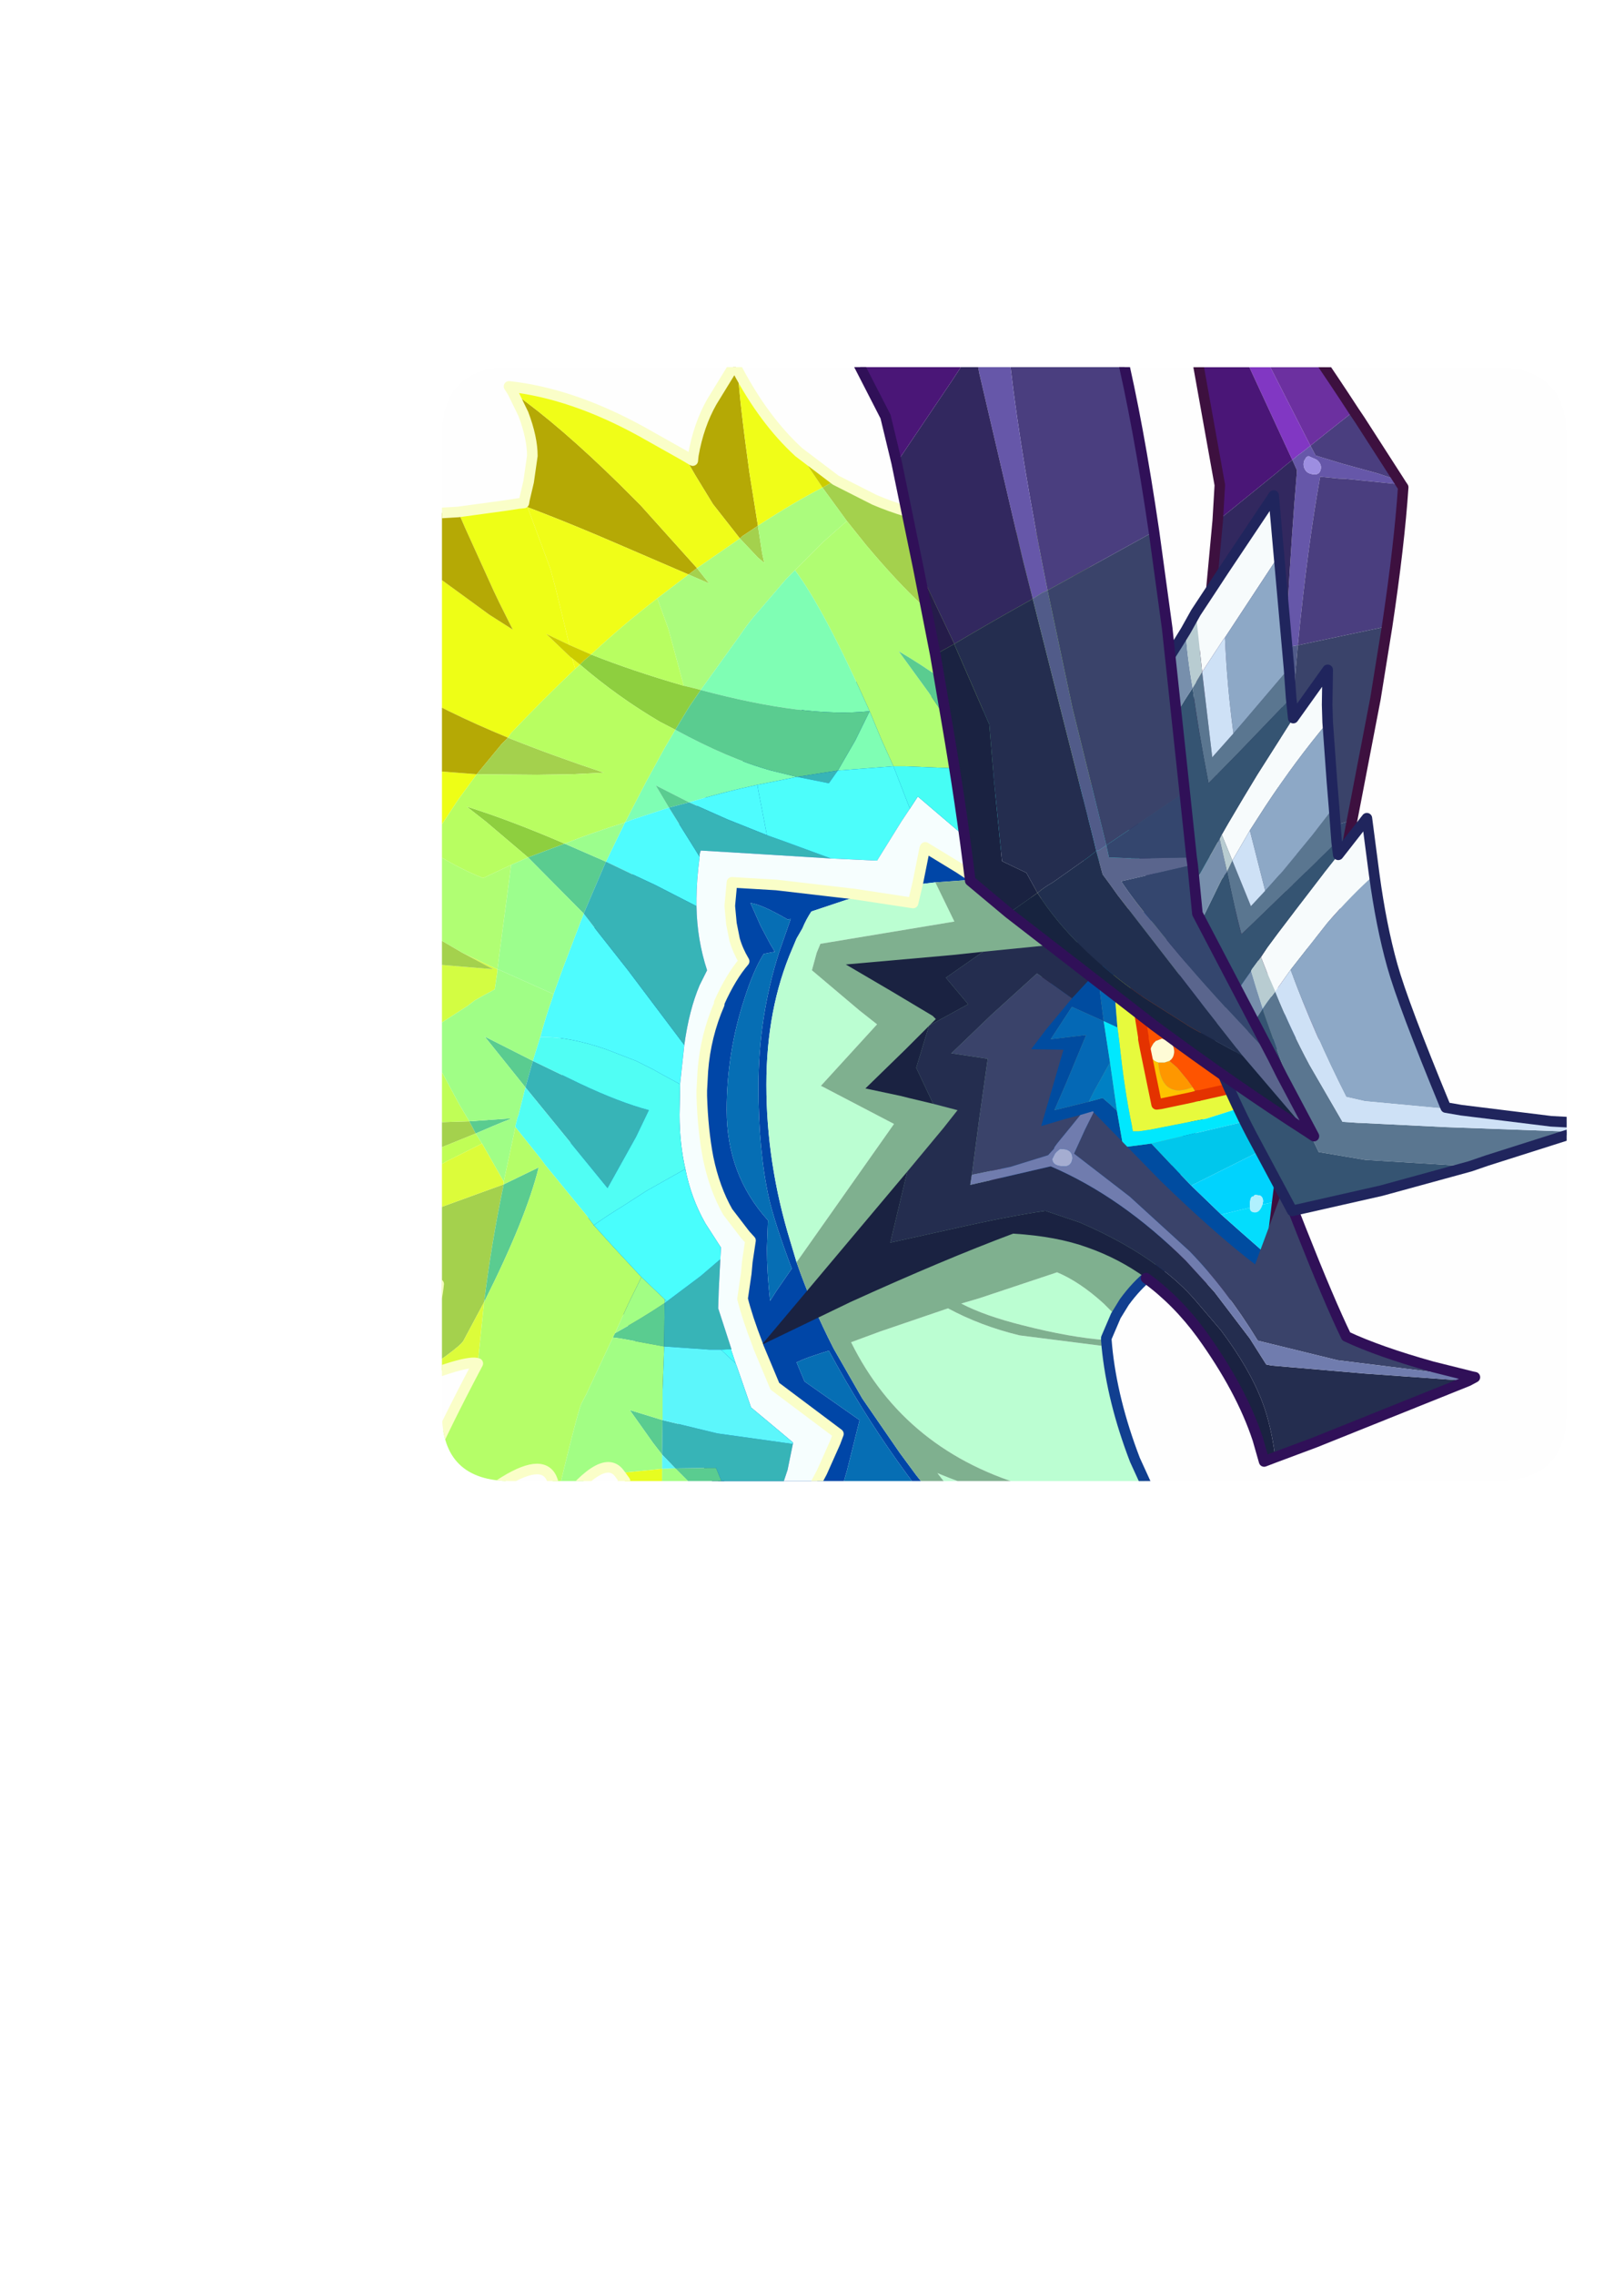 <?xml version="1.0" encoding="UTF-8" standalone="no"?>
<svg xmlns:ffdec="https://www.free-decompiler.com/flash" xmlns:xlink="http://www.w3.org/1999/xlink" ffdec:objectType="frame" height="109.05px" width="77.9px" xmlns="http://www.w3.org/2000/svg">
  <g transform="matrix(1.0, 0.0, 0.0, 1.0, 21.2, 17.6)">
    <clipPath id="clipPath0" transform="matrix(1.0, 0.0, 0.0, 1.0, 0.0, 0.0)">
      <path d="M50.5 0.0 Q53.95 0.0 53.95 3.3 L53.95 50.15 Q53.95 53.4 50.5 53.4 L3.3 53.4 Q0.0 53.4 0.0 50.15 L0.0 3.3 Q0.0 0.0 3.3 0.0 L50.5 0.0" fill="#000000" fill-rule="evenodd" stroke="none"/>
    </clipPath>
    <g clip-path="url(#clipPath0)">
      <use ffdec:characterId="5" height="214.55" transform="matrix(0.508, 0.0, 0.0, 0.508, -21.192, -17.593)" width="153.3" xlink:href="#sprite0"/>
    </g>
    <use ffdec:characterId="6" height="53.4" transform="matrix(1.0, 0.0, 0.0, 1.0, 0.0, 0.0)" width="53.95" xlink:href="#shape3"/>
  </g>
  <defs>
    <g id="sprite0" transform="matrix(1.0, 0.0, 0.0, 1.0, -56.1, -71.25)">
      <filter id="filter0">
        <feColorMatrix in="SourceGraphic" result="filterResult0" type="matrix" values="0.751 0.219 0.03 0.0 0.082 0.111 0.859 0.03 0.0 0.082 0.111 0.219 0.67 0.0 0.082 0.0 0.0 0.0 1.0 0.0"/>
      </filter>
      <use ffdec:characterId="3" filter="url(#filter0)" height="81.6" transform="matrix(0.949, 0.29, -0.29, 0.949, 163.87, 83.83)" width="47.95" xlink:href="#sprite1"/>
      <use ffdec:characterId="4" height="214.55" transform="matrix(1.0, 0.0, 0.0, 1.0, 56.1, 71.25)" width="151.65" xlink:href="#shape2"/>
    </g>
    <g id="sprite1" transform="matrix(1.0, 0.0, 0.0, 1.0, 0.5, 0.5)">
      <use ffdec:characterId="2" height="81.6" transform="matrix(1.0, 0.0, 0.0, 1.0, -0.5, -0.5)" width="47.95" xlink:href="#shape1"/>
    </g>
    <g id="shape1" transform="matrix(1.0, 0.0, 0.0, 1.0, 0.5, 0.5)">
      <path d="M23.55 23.2 L23.0 24.0 22.7 24.4 22.3 25.0 21.4 24.0 12.85 14.45 13.8 13.1 16.25 15.65 23.55 23.2" fill="#8237c4" fill-rule="evenodd" stroke="none"/>
      <path d="M22.3 25.0 L22.7 24.4 23.0 24.0 23.55 23.2 24.3 23.95 26.9 23.95 30.5 23.85 32.55 23.9 32.9 24.2 27.6 25.25 27.05 25.4 25.3 25.75 Q26.1 32.5 27.95 41.7 L27.55 41.9 26.9 42.3 26.15 39.3 Q24.15 31.15 23.1 26.2 L23.0 25.8 22.3 25.0 M23.65 24.2 L23.5 24.35 23.4 24.75 Q23.4 25.2 23.7 25.5 23.95 25.75 24.3 25.75 25.15 25.75 25.15 25.15 25.15 24.55 24.5 24.3 L23.65 24.2" fill="#6657aa" fill-rule="evenodd" stroke="none"/>
      <path d="M27.95 41.7 Q26.1 32.5 25.3 25.75 L27.05 25.4 27.6 25.25 32.9 24.2 33.15 24.4 Q34.4 29.75 35.55 37.5 L27.95 41.7 M32.55 23.9 L30.5 23.85 26.9 23.95 24.3 23.95 23.55 23.2 24.85 21.3 26.55 18.85 27.35 19.5 32.55 23.9" fill="#4a3e80" fill-rule="evenodd" stroke="none"/>
      <path d="M23.55 23.2 L16.25 15.65 13.8 13.1 15.75 10.35 15.8 10.35 15.95 10.45 Q21.0 14.2 26.55 18.85 L24.85 21.3 23.55 23.2" fill="#6c30a1" fill-rule="evenodd" stroke="none"/>
      <path d="M23.65 24.2 L24.5 24.3 Q25.15 24.55 25.15 25.15 25.15 25.75 24.3 25.75 23.95 25.75 23.7 25.5 23.4 25.2 23.4 24.75 L23.5 24.35 23.65 24.2" fill="#9e8fe2" fill-rule="evenodd" stroke="none"/>
      <path d="M13.8 13.1 L12.85 14.45 7.35 8.35 4.1 4.75 0.65 1.0 0.0 0.0 3.35 1.95 Q9.15 5.45 15.8 10.35 L15.75 10.35 7.4 6.3 13.8 13.1 M5.9 4.55 Q5.1 4.0 4.6 4.1 L4.55 4.2 Q4.55 4.65 5.05 5.15 5.55 5.6 6.0 5.65 L6.8 5.65 6.8 5.3 5.9 4.55" fill="#a82cf0" fill-rule="evenodd" stroke="none"/>
      <path d="M5.9 4.55 L6.8 5.3 6.8 5.65 6.0 5.65 Q5.55 5.6 5.05 5.15 4.55 4.65 4.55 4.2 L4.6 4.1 Q5.1 4.0 5.9 4.55" fill="#dea6ff" fill-rule="evenodd" stroke="none"/>
      <path d="M10.55 17.9 L8.9 14.9 Q4.75 7.4 0.65 1.0 L4.1 4.75 7.35 8.35 12.85 14.45 10.55 17.9" fill="#661098" fill-rule="evenodd" stroke="none"/>
      <path d="M12.85 14.45 L21.4 24.0 22.3 25.0 21.75 25.8 21.2 26.65 17.2 32.6 16.4 29.3 10.55 17.9 12.85 14.45" fill="#4a1677" fill-rule="evenodd" stroke="none"/>
      <path d="M15.75 10.35 L13.8 13.1 7.4 6.3 15.75 10.35" fill="#8f23ce" fill-rule="evenodd" stroke="none"/>
      <path d="M22.3 25.0 L23.0 25.8 23.1 26.2 Q24.15 31.15 26.15 39.3 L26.9 42.3 21.3 45.5 18.75 40.1 17.2 32.6 21.2 26.65 21.75 25.8 22.3 25.0" fill="#32285f" fill-rule="evenodd" stroke="none"/>
      <path d="M19.95 46.25 L18.75 40.1 21.3 45.5 19.95 46.25" fill="#251c4a" fill-rule="evenodd" stroke="none"/>
      <path d="M27.25 63.25 L26.45 61.85 25.65 61.45 24.7 61.0 24.15 55.35 23.8 51.25 21.3 45.55 21.3 45.5 26.9 42.3 31.05 58.75 31.3 59.65 31.45 60.3 31.3 60.4 30.95 60.65 30.9 60.7 28.35 62.5 27.25 63.25" fill="#242d4f" fill-rule="evenodd" stroke="none"/>
      <path d="M25.2 64.7 L22.45 62.4 20.75 50.9 19.95 46.25 21.3 45.5 21.3 45.55 23.8 51.25 24.15 55.35 24.7 61.0 25.65 61.45 26.45 61.85 27.25 63.25 25.2 64.7" fill="#1a2241" fill-rule="evenodd" stroke="none"/>
      <path d="M26.9 42.3 L27.55 41.9 27.95 41.7 29.75 50.1 32.15 59.85 31.65 60.2 31.45 60.3 31.3 59.65 31.05 58.75 26.9 42.3" fill="#515b8a" fill-rule="evenodd" stroke="none"/>
      <path d="M35.55 37.5 L36.5 44.4 37.75 56.1 32.15 59.85 29.75 50.1 27.95 41.7 35.55 37.5" fill="#3a436a" fill-rule="evenodd" stroke="none"/>
      <path d="M38.25 60.75 L38.3 61.25 33.2 62.45 35.6 65.55 40.75 71.55 44.05 75.05 44.65 76.25 46.95 80.6 46.5 80.3 41.85 74.85 39.2 71.5 33.0 63.45 32.4 62.65 31.9 61.95 31.55 60.7 31.45 60.3 31.65 60.2 32.15 59.85 32.35 60.75 34.3 60.8 38.25 60.75" fill="#5a658e" fill-rule="evenodd" stroke="none"/>
      <path d="M37.75 56.1 L38.25 60.75 34.3 60.8 32.35 60.75 32.15 59.85 37.75 56.1 M38.3 61.25 L38.65 64.75 44.05 75.05 40.75 71.55 35.6 65.55 33.2 62.45 38.3 61.25" fill="#34466e" fill-rule="evenodd" stroke="none"/>
      <path d="M27.25 63.25 L28.35 62.5 30.9 60.7 30.95 60.65 31.3 60.4 31.45 60.3 31.55 60.7 31.9 61.95 32.4 62.65 33.0 63.45 39.2 71.5 41.85 74.85 38.2 72.85 34.8 70.7 Q29.75 67.2 27.25 63.25" fill="#212f4f" fill-rule="evenodd" stroke="none"/>
      <path d="M46.5 80.3 L35.55 72.7 35.2 72.45 25.2 64.7 27.25 63.25 Q29.75 67.2 34.8 70.7 L38.2 72.85 41.85 74.85 46.5 80.3" fill="#17233f" fill-rule="evenodd" stroke="none"/>
      <path d="M32.9 24.2 L32.55 23.9 27.35 19.5 26.55 18.85 Q21.0 14.2 15.95 10.45 L15.8 10.35 Q9.15 5.45 3.35 1.95 L0.0 0.0 0.65 1.0 Q4.75 7.4 8.9 14.9 L10.55 17.9 16.4 29.3 17.2 32.6 18.75 40.1 19.95 46.25 20.75 50.9 22.45 62.4 25.2 64.7 35.2 72.45 35.55 72.7 46.5 80.3 46.95 80.6 44.65 76.25 44.05 75.05 38.65 64.75 38.3 61.25 38.25 60.75 37.75 56.1 36.5 44.4 35.55 37.5 Q34.4 29.75 33.15 24.4 L32.9 24.2 Z" fill="none" stroke="#3d103f" stroke-linecap="round" stroke-linejoin="round" stroke-width="1.0"/>
    </g>
    <g id="shape2" transform="matrix(1.0, 0.0, 0.0, 1.0, -56.1, -71.25)">
      <path d="M142.2 276.05 Q135.4 272.0 130.9 266.85 132.8 262.9 134.35 258.1 137.2 249.2 137.2 240.85 137.2 232.45 135.25 227.75 126.95 216.55 120.65 205.5 L120.1 204.6 119.05 202.65 Q108.95 183.85 109.55 166.75 111.0 159.8 117.2 152.95 124.3 145.1 131.95 138.75 135.0 136.2 137.6 136.0 139.95 135.45 143.3 137.15 154.05 142.7 163.15 151.5 171.95 160.2 178.15 168.8 L177.8 169.0 Q170.15 161.55 167.15 159.6 159.1 154.15 149.5 154.15 L144.4 154.5 Q140.3 154.95 136.0 156.15 L132.7 157.25 Q132.2 158.0 131.85 158.85 L131.3 159.8 130.9 160.75 Q128.45 166.4 128.45 173.6 128.45 181.0 130.7 188.35 L131.3 190.35 Q132.7 194.4 134.8 198.5 L137.5 203.2 141.05 208.35 142.6 210.45 Q146.25 215.1 151.5 220.45 L151.95 220.9 153.55 222.5 153.6 222.6 153.85 223.3 154.15 224.05 154.15 224.1 154.6 225.5 Q156.5 231.7 156.9 240.05 L157.05 242.9 157.05 244.95 157.05 245.4 Q156.95 250.55 155.5 255.55 L153.6 260.55 Q150.8 266.5 145.9 272.15 L142.2 276.05 M130.75 157.95 L130.45 158.0 Q128.05 156.6 126.95 156.45 L127.9 158.6 128.8 160.3 129.25 161.05 128.2 161.25 Q127.25 162.75 126.4 165.4 124.7 170.55 124.7 176.0 124.7 182.1 128.6 186.4 L128.5 189.05 Q128.5 191.3 128.8 194.0 L129.4 193.05 130.85 190.95 Q129.3 186.85 128.7 184.35 127.7 179.85 127.7 173.8 127.7 167.2 129.65 161.1 L130.75 157.95 M150.6 224.85 L149.95 228.0 149.25 232.55 Q150.15 235.7 152.0 239.6 L153.4 242.35 154.7 244.7 155.7 246.2 151.5 249.25 152.3 249.65 153.25 250.15 155.1 254.55 156.0 248.6 156.5 241.95 Q156.5 234.05 154.2 226.6 L152.65 222.7 148.3 218.35 Q140.35 209.75 134.35 198.7 L133.7 198.9 132.95 199.15 Q132.15 199.4 131.3 199.8 L132.05 201.6 137.25 205.25 136.05 210.05 135.0 213.65 135.35 213.9 141.55 219.2 Q145.0 222.0 149.3 224.1 L150.6 224.75 150.6 224.85" fill="#0046a8" fill-rule="evenodd" stroke="none"/>
      <path d="M131.3 190.35 L130.7 188.35 Q128.45 181.0 128.45 173.6 128.45 166.4 130.9 160.75 L131.3 159.8 131.85 158.85 Q132.2 158.0 132.7 157.25 L136.0 156.15 Q140.3 154.95 144.4 154.5 L146.2 158.2 133.55 160.3 133.2 161.15 132.75 162.8 137.25 166.6 138.9 167.9 133.6 173.7 140.5 177.3 131.3 190.35 M161.45 195.4 L160.55 197.5 160.55 197.7 Q157.15 197.45 152.65 196.3 149.05 195.4 146.85 194.25 L148.55 193.75 155.9 191.3 Q158.05 192.2 160.3 194.25 L161.45 195.4 M160.6 198.3 Q161.1 203.4 163.25 209.0 L165.1 213.05 Q158.65 213.0 153.45 211.6 141.6 208.3 136.45 197.9 L139.15 196.9 145.6 194.7 Q148.65 196.35 152.35 197.25 L160.6 198.3 M165.6 214.0 Q168.15 218.6 171.6 221.65 L172.25 222.25 169.9 223.05 Q166.1 224.25 161.8 224.25 L156.05 223.7 153.45 221.05 153.25 220.8 149.05 215.95 144.6 210.25 Q148.9 212.05 153.45 213.0 L164.0 214.05 165.6 214.0 M173.2 223.0 L179.1 227.3 180.45 230.65 Q181.35 233.25 181.85 236.4 L180.05 235.95 174.95 235.3 173.7 235.35 Q167.65 235.55 160.9 238.2 L158.35 239.3 Q158.15 234.1 157.3 229.55 L156.45 226.15 156.3 225.6 160.0 225.7 Q165.7 225.7 171.2 223.75 L173.2 223.0 M182.1 238.05 L182.45 241.55 Q182.25 248.2 179.1 253.1 L178.55 253.9 177.15 249.8 Q175.55 245.4 173.25 241.25 L170.85 237.2 166.1 244.6 Q161.2 252.7 158.65 258.95 L157.3 258.65 156.65 258.4 156.45 257.8 157.15 254.8 Q158.45 249.4 158.45 243.1 L158.45 241.9 158.75 241.65 Q166.25 236.65 173.65 236.4 L174.7 236.35 Q179.0 236.35 182.1 238.05" fill="#bcffd3" fill-rule="evenodd" stroke="none"/>
      <path d="M142.2 276.05 L145.9 272.15 Q150.8 266.5 153.6 260.55 L155.5 255.55 Q156.95 250.55 157.05 245.4 L157.05 244.95 157.05 242.9 156.9 240.05 Q156.5 231.7 154.6 225.5 L154.15 224.1 154.15 224.05 153.85 223.3 153.6 222.6 153.55 222.5 151.95 220.9 151.5 220.45 Q146.25 215.1 142.6 210.45 L141.05 208.35 137.5 203.2 134.8 198.5 Q132.7 194.4 131.3 190.35 L140.5 177.3 133.6 173.7 138.9 167.9 137.25 166.6 132.75 162.8 133.2 161.15 133.55 160.3 146.2 158.2 144.4 154.5 149.5 154.15 Q159.1 154.15 167.15 159.6 170.15 161.55 177.8 169.0 L176.9 169.5 Q173.1 171.8 171.35 173.75 168.7 176.6 167.35 180.9 166.45 183.95 166.45 186.3 166.45 188.75 167.15 190.3 164.6 190.9 162.25 194.1 L161.45 195.4 160.3 194.25 Q158.05 192.2 155.9 191.3 L148.55 193.75 146.85 194.25 Q149.05 195.4 152.65 196.3 157.15 197.45 160.55 197.7 L160.6 198.3 152.35 197.25 Q148.65 196.35 145.6 194.7 L139.15 196.9 136.45 197.9 Q141.6 208.3 153.45 211.6 158.65 213.0 165.1 213.05 L165.6 214.0 164.0 214.05 153.45 213.0 Q148.9 212.05 144.6 210.25 L149.05 215.95 153.25 220.8 153.45 221.05 156.05 223.7 161.8 224.25 Q166.1 224.25 169.9 223.05 L172.25 222.25 173.2 223.0 171.2 223.75 Q165.7 225.7 160.0 225.7 L156.3 225.6 156.45 226.15 157.3 229.55 Q158.15 234.1 158.35 239.3 L160.9 238.2 Q167.65 235.55 173.7 235.35 L174.95 235.3 180.05 235.95 181.85 236.4 182.1 238.05 Q179.0 236.35 174.7 236.35 L173.65 236.4 Q166.25 236.65 158.75 241.65 L158.45 241.9 158.45 243.1 Q158.45 249.4 157.15 254.8 L156.45 257.8 156.65 258.4 157.3 258.65 158.65 258.95 Q161.2 252.7 166.1 244.6 L170.85 237.2 173.25 241.25 Q175.55 245.4 177.15 249.8 L178.55 253.9 179.1 253.1 Q182.25 248.2 182.45 241.55 L182.6 246.2 Q182.6 252.6 180.35 259.65 178.35 265.85 174.6 272.55 170.35 280.0 165.9 285.3 160.2 283.9 154.65 281.85 147.7 279.3 142.2 276.05" fill="#7fb190" fill-rule="evenodd" stroke="none"/>
      <path d="M130.75 157.95 L129.65 161.1 Q127.7 167.2 127.7 173.8 127.7 179.85 128.7 184.35 129.3 186.85 130.85 190.95 L129.4 193.05 128.8 194.0 Q128.5 191.3 128.5 189.05 L128.6 186.4 Q124.7 182.1 124.7 176.0 124.7 170.55 126.4 165.4 127.25 162.75 128.2 161.25 L129.25 161.05 128.8 160.3 127.9 158.6 126.95 156.45 Q128.05 156.6 130.45 158.0 L130.75 157.95 M150.6 224.85 L150.6 224.75 149.3 224.1 Q145.0 222.0 141.55 219.2 L135.35 213.9 135.0 213.65 136.05 210.05 137.25 205.25 132.05 201.6 131.3 199.8 Q132.15 199.4 132.95 199.15 L133.7 198.9 134.35 198.7 Q140.35 209.75 148.3 218.35 L152.65 222.7 154.2 226.6 Q156.5 234.05 156.5 241.95 L156.0 248.6 155.1 254.55 153.25 250.15 152.3 249.65 151.5 249.25 155.7 246.2 154.7 244.7 153.4 242.35 152.0 239.6 Q150.15 235.7 149.25 232.55 L149.95 228.0 150.6 224.85" fill="#066eb5" fill-rule="evenodd" stroke="none"/>
      <path d="M177.8 169.0 L178.15 168.8 Q171.95 160.2 163.15 151.5 154.05 142.7 143.3 137.15 139.95 135.45 137.6 136.0 135.0 136.2 131.95 138.75 124.3 145.1 117.2 152.95 111.0 159.8 109.55 166.75 108.95 183.85 119.05 202.65 L120.1 204.6 120.65 205.5 Q126.95 216.55 135.25 227.75 137.2 232.45 137.2 240.85 137.2 249.2 134.35 258.1 132.8 262.9 130.9 266.85 135.4 272.0 142.2 276.05 147.7 279.3 154.65 281.85 160.2 283.9 165.9 285.3 170.35 280.0 174.6 272.55 178.35 265.85 180.35 259.65 182.6 252.6 182.6 246.2 L182.45 241.55 182.1 238.05 181.85 236.4 Q181.35 233.25 180.45 230.65 L179.1 227.3 173.2 223.0 172.25 222.25 171.6 221.65 Q168.15 218.6 165.6 214.0 L165.1 213.05 163.25 209.0 Q161.1 203.4 160.6 198.3 L160.55 197.7 160.55 197.5 161.45 195.4 162.25 194.1 Q164.6 190.9 167.15 190.3 166.45 188.75 166.45 186.3 166.45 183.95 167.35 180.9 168.7 176.6 171.35 173.75 173.1 171.8 176.9 169.5 L177.8 169.0 Z" fill="none" stroke="#113f91" stroke-linecap="round" stroke-linejoin="round" stroke-width="1.0"/>
      <path d="M176.5 173.0 L169.2 174.65 168.7 173.85 168.2 173.15 167.25 172.0 166.5 171.35 Q166.9 171.1 166.95 170.55 L166.95 170.45 Q166.95 169.85 166.45 169.5 L165.8 169.25 165.3 169.45 165.25 169.45 165.0 169.7 164.8 170.05 164.7 170.3 164.2 170.1 164.05 169.3 164.05 169.1 163.65 166.6 162.85 161.15 165.65 163.55 169.6 167.1 171.25 168.6 176.5 173.0" fill="#ff5400" fill-rule="evenodd" stroke="none"/>
      <path d="M160.95 159.4 L161.45 166.35 161.6 168.2 160.3 167.6 159.3 159.8 160.35 158.85 160.95 159.4 M158.9 175.2 L155.65 176.0 156.8 173.35 158.65 168.9 155.3 169.3 157.3 166.25 160.3 167.6 160.9 171.5 159.4 174.2 158.9 175.2" fill="#0468b6" fill-rule="evenodd" stroke="none"/>
      <path d="M160.95 159.4 L162.85 161.15 163.65 166.6 164.05 169.1 164.05 169.3 164.2 170.1 165.3 175.45 165.7 175.4 168.55 174.8 169.15 174.65 169.2 174.65 176.5 173.0 177.9 174.15 174.25 175.45 170.0 176.8 164.65 177.85 163.6 178.0 163.05 178.0 162.95 177.4 Q162.25 174.05 161.8 169.75 L161.6 168.2 161.45 166.35 160.95 159.4" fill="#e8fb3d" fill-rule="evenodd" stroke="none"/>
      <path d="M176.05 189.95 L175.3 195.4 164.7 188.1 161.75 186.05 156.3 182.35 155.2 182.6 152.95 183.05 150.15 183.75 150.2 168.0 153.85 164.7 154.4 164.15 159.3 159.8 160.3 167.6 157.3 166.25 155.3 169.3 158.65 168.9 156.8 173.35 155.65 176.0 158.9 175.2 160.2 174.85 160.9 175.45 161.55 176.05 162.15 179.5 164.8 179.15 167.3 181.8 168.6 183.15 171.4 185.85 173.2 187.45 176.05 189.95" fill="#004ca1" fill-rule="evenodd" stroke="none"/>
      <path d="M158.9 175.2 L159.4 174.2 160.9 171.5 161.55 176.05 160.9 175.45 160.2 174.85 158.9 175.2" fill="#0081c5" fill-rule="evenodd" stroke="none"/>
      <path d="M166.5 171.35 L167.25 172.0 168.2 173.15 168.7 173.85 168.05 174.05 167.45 174.15 Q166.85 174.15 166.35 173.8 165.6 173.2 165.45 171.5 L165.8 171.5 166.05 171.5 166.5 171.35" fill="#ff9800" fill-rule="evenodd" stroke="none"/>
      <path d="M166.5 171.35 L166.05 171.5 165.8 171.5 165.45 171.5 Q164.7 171.3 164.7 170.5 L164.7 170.3 164.8 170.05 165.0 169.7 165.25 169.45 165.3 169.45 165.8 169.25 166.45 169.5 Q166.95 169.85 166.95 170.45 L166.95 170.55 Q166.9 171.1 166.5 171.35" fill="#fffcd7" fill-rule="evenodd" stroke="none"/>
      <path d="M161.6 168.2 L161.8 169.75 Q162.25 174.05 162.95 177.4 L163.05 178.0 163.6 178.0 164.65 177.85 170.0 176.8 174.25 175.45 177.9 174.15 177.95 174.2 177.75 175.75 173.1 177.2 164.8 179.15 162.15 179.5 161.55 176.05 160.9 171.5 160.3 167.6 161.6 168.2" fill="#00e9ff" fill-rule="evenodd" stroke="none"/>
      <path d="M169.2 174.65 L169.15 174.65 168.55 174.8 165.7 175.4 165.3 175.45 164.2 170.1 164.7 170.3 164.7 170.5 Q164.7 171.3 165.45 171.5 165.6 173.2 166.35 173.8 166.85 174.15 167.45 174.15 L168.05 174.05 168.7 173.85 169.2 174.65" fill="#ffc400" fill-rule="evenodd" stroke="none"/>
      <path d="M164.8 179.15 L173.1 177.2 177.75 175.75 177.35 178.75 175.3 179.75 172.9 180.95 168.7 183.05 168.6 183.15 167.3 181.8 164.8 179.15" fill="#00c8ed" fill-rule="evenodd" stroke="none"/>
      <path d="M177.35 178.75 L177.15 180.95 176.7 184.6 175.3 184.9 175.35 184.6 Q175.35 184.2 175.05 184.05 L174.65 184.0 Q174.5 184.0 174.45 184.15 174.1 184.05 174.1 185.1 L174.1 185.2 171.4 185.85 168.6 183.15 168.7 183.05 172.9 180.95 175.3 179.75 177.35 178.75" fill="#00d4ff" fill-rule="evenodd" stroke="none"/>
      <path d="M174.1 185.2 L174.1 185.1 Q174.1 184.05 174.45 184.15 174.5 184.0 174.65 184.0 L175.05 184.05 Q175.35 184.2 175.35 184.6 L175.3 184.9 Q175.05 185.65 174.6 185.65 174.1 185.65 174.1 185.2" fill="#b1f1ff" fill-rule="evenodd" stroke="none"/>
      <path d="M176.7 184.6 L176.05 189.95 173.2 187.45 171.4 185.85 174.1 185.2 Q174.1 185.65 174.6 185.65 175.05 185.65 175.3 184.9 L176.7 184.6" fill="#03defe" fill-rule="evenodd" stroke="none"/>
      <path d="M162.85 161.15 L160.95 159.4 160.35 158.85 159.3 159.8 154.4 164.15 153.85 164.7 150.2 168.0 150.15 183.75 152.95 183.05 155.2 182.6 156.3 182.35 161.75 186.05 164.7 188.1 175.3 195.4 176.05 189.95 176.7 184.6 177.15 180.95 177.35 178.75 177.75 175.75 177.95 174.2 177.9 174.15 176.5 173.0 171.25 168.6 169.6 167.1 165.65 163.55 162.85 161.15 M169.2 174.65 L169.15 174.65" fill="none" stroke="#3d103f" stroke-linecap="round" stroke-linejoin="round" stroke-width="1.0"/>
      <path d="M176.5 173.0 L169.2 174.65 M169.15 174.65 L168.55 174.8 165.7 175.4 165.3 175.45 164.2 170.1 164.05 169.3 164.05 169.1 163.65 166.6 162.85 161.15" fill="none" stroke="#e53200" stroke-linecap="round" stroke-linejoin="round" stroke-width="1.0"/>
      <path d="M143.85 168.0 L144.45 167.4 144.15 167.1 140.3 164.8 135.95 162.25 145.0 161.45 146.1 161.35 148.9 161.05 145.4 163.5 147.5 166.0 143.85 168.0 M176.5 208.75 L175.45 209.15 174.85 207.05 Q173.3 202.35 169.55 197.15 167.25 194.0 164.3 191.85 161.75 190.0 158.75 188.95 155.85 187.9 151.75 187.65 145.2 190.1 136.4 194.1 L128.0 198.15 141.75 181.8 140.15 188.5 145.8 187.25 Q151.3 186.0 154.8 185.5 L158.05 186.6 Q162.35 188.45 165.45 190.75 167.5 192.25 169.0 194.0 L171.35 196.75 Q174.1 200.4 175.3 203.6 176.1 205.7 176.5 208.75 M144.2 175.4 L141.9 174.85 141.1 174.65 137.8 173.95 141.6 170.25 143.8 168.05 142.6 172.0 144.2 175.4" fill="#1a2241" fill-rule="evenodd" stroke="none"/>
      <path d="M148.9 161.05 L162.95 159.65 159.8 162.75 157.3 165.45 154.0 163.1 149.7 167.0 145.9 170.65 146.05 170.65 149.35 171.15 148.55 176.8 147.85 182.1 147.7 183.05 149.9 182.55 155.3 181.3 Q161.95 184.15 168.05 190.2 L170.75 193.15 174.1 197.55 175.65 200.0 176.15 200.1 184.9 200.85 194.7 201.55 180.25 207.35 176.5 208.75 Q176.1 205.7 175.3 203.6 174.1 200.4 171.35 196.75 L169.0 194.0 Q167.5 192.25 165.45 190.75 162.35 188.45 158.05 186.6 L154.8 185.5 Q151.3 186.0 145.8 187.25 L140.15 188.5 141.75 181.8 145.2 177.65 146.5 176.0 144.2 175.4 142.6 172.0 143.8 168.05 143.85 168.0 147.5 166.0 145.4 163.5 148.9 161.05" fill="#242d4f" fill-rule="evenodd" stroke="none"/>
      <path d="M157.3 165.45 L154.85 168.4 153.45 170.25 156.5 170.3 154.4 177.5 156.6 176.85 158.1 176.45 157.25 177.5 155.9 179.15 155.65 179.5 155.6 179.65 155.05 180.25 151.5 181.35 147.85 182.1 148.55 176.8 149.35 171.15 146.05 170.65 145.9 170.65 149.7 167.0 154.0 163.1 157.3 165.45 M159.35 176.2 L165.65 182.65 Q170.85 187.7 174.6 190.55 L177.1 183.8 177.3 183.15 178.95 187.35 Q181.6 194.05 183.2 197.35 186.3 198.8 191.3 200.2 L195.1 201.15 194.9 201.15 182.4 199.6 174.85 197.75 Q171.85 192.85 168.4 189.3 L162.75 184.15 157.5 180.1 158.55 177.8 159.35 176.2" fill="#3a436a" fill-rule="evenodd" stroke="none"/>
      <path d="M158.1 176.45 L159.3 176.1 159.35 176.2 158.55 177.8 157.5 180.1 162.75 184.15 168.4 189.3 Q171.85 192.85 174.85 197.75 L182.4 199.6 194.9 201.15 195.1 201.15 195.35 201.2 194.7 201.55 184.9 200.85 176.15 200.1 175.65 200.0 174.1 197.55 170.75 193.15 168.05 190.2 Q161.95 184.15 155.3 181.3 L149.9 182.55 147.7 183.05 147.85 182.1 151.5 181.35 155.05 180.25 155.6 179.65 155.65 179.5 155.9 179.15 157.25 177.5 158.1 176.45 M155.7 180.1 L155.45 180.6 Q155.45 181.3 156.6 181.3 157.25 181.3 157.35 180.55 157.35 179.85 156.7 179.7 L156.2 179.65 Q155.9 179.85 155.7 180.1" fill="#707caf" fill-rule="evenodd" stroke="none"/>
      <path d="M155.7 180.1 Q155.9 179.85 156.2 179.65 L156.7 179.7 Q157.35 179.85 157.35 180.55 157.25 181.3 156.6 181.3 155.45 181.3 155.45 180.6 L155.7 180.1" fill="#a6aed2" fill-rule="evenodd" stroke="none"/>
      <path d="M177.3 183.15 L178.95 187.35 Q181.6 194.05 183.2 197.35 186.3 198.8 191.3 200.2 L195.1 201.15 195.35 201.2 194.7 201.55 180.25 207.35 176.5 208.75 175.45 209.15 174.85 207.05 Q173.3 202.35 169.55 197.15 167.25 194.0 164.3 191.85" fill="none" stroke="#301058" stroke-linecap="round" stroke-linejoin="round" stroke-width="1.0"/>
      <path d="M70.2 193.2 L68.7 192.85 71.8 191.2 Q74.65 189.35 75.65 187.25 L82.0 185.3 80.6 190.6 70.2 193.2 M77.85 117.8 L81.8 118.95 90.15 119.8 95.85 124.55 102.3 129.25 104.5 130.65 103.25 128.15 102.7 127.0 100.0 121.05 99.35 119.55 103.75 118.95 105.05 118.75 105.55 118.7 105.6 118.4 105.9 119.1 108.05 124.9 108.55 126.75 109.85 132.1 107.65 131.05 109.9 133.2 110.1 133.35 110.4 134.35 Q107.3 137.3 104.35 140.4 L104.05 140.85 Q98.1 138.4 93.65 135.75 L92.2 134.85 85.1 126.9 77.85 117.8 M96.35 151.25 Q91.4 147.95 86.15 142.3 L85.9 142.05 84.7 140.7 81.4 136.7 87.5 140.7 92.6 143.65 93.4 143.7 101.1 144.3 99.35 146.7 99.15 147.0 96.35 151.25 M84.4 177.3 L84.65 177.1 84.6 177.3 84.4 177.3" fill="#efff16" fill-rule="evenodd" stroke="none"/>
      <path d="M116.3 264.2 L110.2 265.55 Q108.6 263.15 107.35 260.35 L106.75 258.95 Q102.9 249.8 102.65 238.05 L102.65 236.55 102.7 233.55 Q109.35 238.35 119.65 240.85 L123.6 245.0 Q123.4 247.8 123.3 254.4 L120.95 258.25 Q118.15 262.75 116.3 264.2 M111.0 231.4 L114.95 229.6 Q114.75 227.6 113.5 225.5 112.25 223.35 110.1 221.4 L115.55 221.0 Q119.65 221.0 122.9 221.85 L125.3 224.65 125.3 224.75 125.2 225.25 124.3 228.85 118.4 230.0 111.2 231.65 111.0 231.4 M93.5 193.0 L91.85 193.2 88.55 193.55 79.8 194.0 70.2 193.2 80.6 190.6 84.65 189.4 88.9 188.15 93.2 186.8 93.5 193.0 M75.65 187.25 Q76.15 186.1 76.15 184.9 L76.15 184.35 74.2 183.65 69.55 181.95 Q62.6 179.1 57.1 174.25 L63.55 175.75 84.4 177.3 84.6 177.3 89.5 177.3 92.65 177.3 92.85 181.4 Q86.95 183.75 82.0 185.3 L75.65 187.25 M66.5 168.25 L66.7 168.1 Q65.45 165.6 65.05 162.75 L64.65 158.85 Q69.9 161.85 79.1 164.7 L88.35 167.25 87.8 168.45 87.75 168.65 82.15 169.0 68.55 168.4 66.5 168.25 M69.15 155.75 L70.4 154.5 Q67.9 149.3 65.0 141.05 61.15 130.15 60.15 122.9 L62.1 124.7 64.45 128.5 Q71.95 140.2 78.3 145.95 85.05 152.1 93.0 157.2 L92.7 157.75 90.75 161.7 82.55 160.25 Q74.9 158.5 69.15 155.75 M74.1 131.2 L74.2 131.2 75.8 130.85 76.25 129.95 76.7 128.7 Q77.9 125.65 77.9 124.1 77.9 120.4 76.75 117.45 L77.85 117.8 85.1 126.9 92.2 134.85 93.65 135.75 Q98.1 138.4 104.05 140.85 L103.45 141.45 101.1 144.3 93.4 143.7 92.6 143.65 87.5 140.7 81.4 136.7 79.9 135.55 74.1 131.2 M90.15 119.8 L94.25 119.85 99.35 119.55 100.0 121.05 102.7 127.0 103.25 128.15 104.5 130.65 102.3 129.25 95.85 124.55 90.15 119.8 M105.6 118.4 L106.0 116.7 106.35 114.25 Q106.35 112.55 105.5 110.3 L104.5 108.25 Q108.95 111.4 114.55 116.9 L116.6 118.95 121.9 124.85 121.1 125.45 114.95 122.8 112.5 121.75 Q108.95 120.25 105.9 119.1 L105.6 118.4 M120.65 114.2 L121.5 114.7 121.55 114.2 Q122.05 111.35 123.3 109.15 L125.45 105.65 125.75 106.2 Q125.95 109.4 126.85 115.85 L127.65 120.85 126.15 121.85 125.95 122.05 123.4 118.8 121.75 116.1 120.65 114.2" fill="#b6aa05" fill-rule="evenodd" stroke="none"/>
      <path d="M65.6 158.1 Q67.3 157.35 69.05 155.8 L69.15 155.75 Q74.9 158.5 82.55 160.25 L90.75 161.7 88.35 167.25 79.1 164.7 71.35 160.95 65.6 158.1 M62.1 124.7 L65.4 127.3 70.75 130.8 71.95 131.1 74.1 131.2 79.9 135.55 81.4 136.7 84.7 140.7 85.9 142.05 86.15 142.3 Q91.4 147.95 96.35 151.25 94.65 154.0 93.0 157.2 85.05 152.1 78.3 145.95 71.95 140.2 64.45 128.5 L62.1 124.7 M80.6 190.6 L82.0 185.3 Q86.95 183.75 92.85 181.4 L93.0 183.6 93.05 184.0 92.2 184.55 89.0 186.5 88.9 188.15 84.65 189.4 80.6 190.6 M84.65 177.1 L84.8 176.65 87.75 168.65 87.8 168.45 88.15 168.6 92.3 169.9 92.65 177.3 89.5 177.3 84.6 177.3 84.65 177.1" fill="#edff1b" fill-rule="evenodd" stroke="none"/>
      <path d="M57.1 174.25 L56.6 173.75 58.45 172.95 Q63.6 170.7 66.5 168.25 L68.55 168.4 82.15 169.0 87.75 168.65 84.8 176.65 84.65 177.1 84.4 177.3 63.55 175.75 57.1 174.25 M64.65 158.85 L64.65 158.45 65.6 158.1 71.35 160.95 79.1 164.7 Q69.9 161.85 64.65 158.85" fill="#f1ff14" fill-rule="evenodd" stroke="none"/>
      <path d="M88.35 167.25 L90.75 161.7 102.65 162.7 99.75 161.15 103.05 162.7 103.05 162.9 102.8 164.6 101.6 165.25 100.9 165.65 100.25 166.15 96.15 168.8 95.95 168.9 97.0 170.9 94.0 170.3 92.3 169.9 88.15 168.6 91.9 168.05 88.35 167.25" fill="#d4fe42" fill-rule="evenodd" stroke="none"/>
      <path d="M170.15 148.4 L164.0 146.4 163.55 146.3 162.35 145.95 Q161.65 141.0 160.6 136.3 158.7 127.7 155.65 121.8 150.8 126.25 143.15 128.35 140.7 126.05 137.85 122.65 L136.05 120.4 133.75 117.25 135.0 116.55 138.65 118.4 Q144.6 120.95 152.6 120.95 L155.2 120.85 156.4 120.8 156.5 121.0 Q162.8 127.9 166.85 137.85 168.9 143.1 170.15 148.4 M116.8 264.15 L116.3 264.2 Q118.15 262.75 120.95 258.25 L123.3 254.4 Q123.4 247.8 123.6 245.0 L119.65 240.85 120.95 241.1 129.2 242.5 131.65 246.8 126.6 253.4 116.8 264.15 M94.05 202.0 Q97.4 198.75 95.7 198.6 L96.8 195.9 Q97.35 194.05 97.5 192.4 L93.5 193.0 93.2 186.8 103.65 183.0 Q102.5 188.45 101.8 194.1 L99.85 197.75 Q99.45 198.5 94.05 202.0 M101.1 144.3 L103.45 141.45 104.05 140.85 Q108.15 142.5 113.1 144.15 L110.1 144.3 106.8 144.35 101.1 144.3 M87.8 168.45 L88.35 167.25 91.9 168.05 88.15 168.6 87.8 168.45 M99.75 161.15 L102.65 162.7 90.75 161.7 92.7 157.75 93.0 157.2 99.75 161.15 M125.95 122.05 L126.15 121.85 127.65 120.85 128.05 123.45 128.25 124.35 127.65 123.85 125.95 122.05 M121.9 124.85 L123.05 126.3 121.1 125.45 121.9 124.85 M100.4 177.05 L101.0 178.2 95.45 180.45 Q94.1 180.95 92.85 181.4 L92.65 177.3 100.4 177.05 M130.15 225.55 L128.8 225.4 127.85 225.35 129.4 226.5 129.3 226.5 125.45 228.65 124.3 228.85 125.2 225.25 125.3 224.75 125.3 224.65 122.9 221.85 Q127.25 222.9 130.15 225.55 M130.25 238.6 L128.8 237.0 130.7 237.45 130.25 238.6" fill="#a5d24d" fill-rule="evenodd" stroke="none"/>
      <path d="M92.3 169.9 L94.0 170.3 97.0 170.9 99.45 175.45 100.4 177.05 92.65 177.3 92.3 169.9 M92.85 181.4 Q94.1 180.95 95.45 180.45 L101.0 178.2 101.6 179.15 98.4 180.75 Q97.35 181.3 93.05 184.0 L93.0 183.6 92.85 181.4" fill="#c1ff56" fill-rule="evenodd" stroke="none"/>
      <path d="M104.5 108.25 L104.15 107.7 Q110.1 108.35 116.65 111.95 L120.65 114.2 121.75 116.1 123.4 118.8 125.95 122.05 121.9 124.85 116.6 118.95 114.55 116.9 Q108.95 111.4 104.5 108.25 M125.75 106.2 Q128.25 110.9 131.45 113.85 L131.5 113.9 131.9 114.5 133.75 117.25 Q131.1 118.6 127.65 120.85 L126.85 115.85 Q125.95 109.4 125.75 106.2 M121.1 125.45 L118.15 127.7 Q114.9 130.2 111.9 133.0 L109.85 132.1 108.55 126.75 108.05 124.9 105.9 119.1 Q108.95 120.25 112.5 121.75 L114.95 122.8 121.1 125.45 M110.85 133.95 L110.4 134.35 110.1 133.35 110.85 133.95" fill="#f1fe18" fill-rule="evenodd" stroke="none"/>
      <path d="M135.0 116.55 L133.75 117.25 131.9 114.5 131.5 113.9 135.0 116.55 M110.1 133.35 L109.9 133.2 107.65 131.05 109.85 132.1 111.9 133.0 111.25 133.55 110.85 133.95 110.1 133.35" fill="#cdcd00" fill-rule="evenodd" stroke="none"/>
      <path d="M133.75 117.25 L136.05 120.4 133.9 122.3 131.15 125.05 130.3 125.9 127.9 128.7 Q126.85 129.85 125.95 131.2 L122.25 136.35 121.7 136.2 120.65 135.95 119.2 130.6 118.15 127.7 121.1 125.45 123.05 126.3 121.9 124.85 125.95 122.05 127.65 123.85 128.25 124.35 128.05 123.45 127.65 120.85 Q131.1 118.6 133.75 117.25" fill="#acfd7d" fill-rule="evenodd" stroke="none"/>
      <path d="M136.05 120.4 L137.85 122.65 Q140.7 126.05 143.15 128.35 150.8 126.25 155.65 121.8 158.7 127.7 160.6 136.3 161.65 141.0 162.35 145.95 L156.65 144.75 150.2 139.25 Q145.0 135.05 140.95 132.7 L143.75 136.55 148.7 143.85 141.55 143.55 140.45 143.55 139.3 141.0 138.2 138.35 Q133.9 128.7 131.15 125.05 L133.9 122.3 136.05 120.4" fill="#b1fe72" fill-rule="evenodd" stroke="none"/>
      <path d="M122.25 136.35 L125.95 131.2 Q126.85 129.85 127.9 128.7 L130.3 125.9 131.15 125.05 Q133.9 128.7 138.2 138.35 L139.3 141.0 140.45 143.55 135.2 143.95 136.85 141.1 138.2 138.35 Q132.2 139.0 122.25 136.35 M131.35 144.55 L127.6 145.3 Q124.5 145.95 121.15 146.95 L118.0 145.35 119.25 147.45 115.75 148.6 115.1 148.85 117.15 144.9 117.4 144.45 118.85 141.8 119.85 140.1 Q124.9 142.85 128.9 143.95 L131.35 144.55" fill="#7fffb5" fill-rule="evenodd" stroke="none"/>
      <path d="M120.65 135.95 L121.7 136.2 122.25 136.35 121.15 137.95 119.85 140.1 118.4 139.35 Q114.4 137.0 110.85 133.95 L111.25 133.55 111.9 133.0 Q115.8 134.55 120.65 135.95 M105.95 152.15 L102.0 148.8 100.15 147.35 Q104.3 148.65 109.4 150.85 L107.0 151.75 105.95 152.15" fill="#8fd03f" fill-rule="evenodd" stroke="none"/>
      <path d="M131.35 144.55 L128.9 143.95 Q124.9 142.85 119.85 140.1 L121.15 137.95 122.25 136.35 Q132.2 139.0 138.2 138.35 L136.85 141.1 135.2 143.95 131.35 144.55 M148.7 143.85 L143.75 136.55 140.95 132.7 Q145.0 135.05 150.2 139.25 L156.65 144.75 148.7 143.85 M119.25 147.45 L118.0 145.35 121.15 146.95 119.25 147.45 M109.4 150.85 L113.3 152.55 111.2 157.45 105.95 152.15 107.0 151.75 109.4 150.85 M105.7 173.85 L101.85 169.05 106.4 171.35 105.7 173.85 M101.0 178.2 L100.4 177.05 103.95 176.8 104.35 176.8 Q102.7 177.45 101.0 178.2 M103.65 183.0 L106.95 181.4 Q105.75 186.25 101.8 194.1 102.5 188.45 103.65 183.0 M114.15 197.05 Q116.6 195.7 118.85 194.2 L118.8 198.3 114.7 197.55 113.95 197.45 114.15 197.05 M119.85 209.8 L123.05 209.75 123.6 209.75 123.7 209.75 124.8 212.45 126.2 215.75 123.05 213.0 119.85 209.8 M131.05 225.55 L132.05 227.15 132.4 227.75 133.15 228.8 131.5 227.8 125.45 228.65 129.3 226.5 129.4 226.5 127.85 225.35 128.8 225.4 130.15 225.55 130.95 225.55 131.05 225.55 M130.7 237.45 L137.5 239.4 137.85 239.5 137.0 243.25 135.8 247.25 135.35 246.4 133.7 243.5 131.65 246.8 129.2 242.5 133.35 242.9 130.25 238.6 130.7 237.45 M118.6 208.5 L117.75 207.4 115.55 204.3 118.65 205.25 118.6 208.5" fill="#5acd91" fill-rule="evenodd" stroke="none"/>
      <path d="M127.6 145.3 L127.7 145.9 128.5 150.05 124.75 148.55 121.15 146.95 Q124.5 145.95 127.6 145.3 M121.85 156.75 L117.95 154.75 115.7 153.7 113.3 152.55 115.1 148.85 115.75 148.6 119.25 147.45 121.75 151.45 122.15 152.1 Q121.85 154.35 121.85 156.05 L121.85 156.75 M108.35 165.05 L109.2 162.7 111.2 157.45 112.55 159.2 115.35 162.75 120.7 169.85 120.3 173.55 118.55 172.6 117.75 172.15 116.15 171.35 113.3 170.25 Q109.85 169.05 107.1 169.1 107.6 167.2 108.25 165.4 L108.35 165.05" fill="#4efdff" fill-rule="evenodd" stroke="none"/>
      <path d="M162.35 145.95 L163.55 146.3 164.0 146.4 170.15 148.4 171.15 153.9 162.95 152.95 162.35 145.95 M156.65 144.75 L159.8 148.0 158.65 148.35 Q155.1 149.4 153.2 149.4 L151.75 149.3 Q150.8 147.25 148.7 143.85 L156.65 144.75 M144.65 250.5 Q142.4 252.55 140.75 254.85 L139.95 256.15 137.0 249.6 135.8 247.25 137.0 243.25 137.85 239.5 143.6 241.35 147.45 242.75 147.5 243.35 Q146.5 245.6 144.65 250.5 M135.2 143.95 L134.35 145.15 131.35 144.55 135.2 143.95 M128.5 150.05 L130.05 150.6 134.55 152.25 128.9 151.9 122.25 151.5 122.15 151.85 122.15 152.1 121.75 151.45 119.25 147.45 121.15 146.95 124.75 148.55 128.5 150.05 M113.3 152.55 L115.7 153.7 117.95 154.75 121.85 156.75 Q121.9 159.9 122.85 162.8 L122.15 164.2 Q121.15 166.55 120.7 169.85 L115.35 162.75 112.55 159.2 111.2 157.45 113.3 152.55 M106.4 171.35 L110.85 173.5 Q114.55 175.25 117.35 176.0 L116.15 178.5 113.45 183.35 105.7 173.85 106.4 171.35 M119.05 194.05 L122.25 191.65 124.0 190.15 124.1 190.1 123.95 193.05 123.9 194.7 125.15 198.55 124.3 198.6 124.15 198.6 123.1 198.6 118.8 198.3 118.85 194.2 119.05 194.05 M130.95 207.5 L130.45 209.95 130.1 211.0 Q129.3 213.85 128.3 215.95 L133.55 220.45 Q129.8 218.65 126.6 216.1 L126.2 215.75 124.8 212.45 123.7 209.75 123.6 209.75 123.05 209.75 119.85 209.8 118.6 208.5 118.65 205.25 120.5 205.7 123.8 206.5 124.15 206.55 130.95 207.5 M140.05 225.6 Q142.0 227.1 143.3 227.85 L143.4 231.45 144.45 233.45 140.45 232.1 Q136.85 230.8 133.7 229.15 L133.15 228.8 132.4 227.75 132.05 227.15 131.05 225.55 133.5 225.7 135.95 225.75 140.05 225.6" fill="#37b5b8" fill-rule="evenodd" stroke="none"/>
      <path d="M140.45 143.55 L142.0 147.55 141.2 148.75 138.9 152.45 134.55 152.25 130.05 150.6 128.5 150.05 127.7 145.9 127.6 145.3 131.35 144.55 134.35 145.15 135.2 143.95 140.45 143.55" fill="#4cfffc" fill-rule="evenodd" stroke="none"/>
      <path d="M142.0 147.55 L142.75 146.4 148.55 151.35 149.35 151.35 162.95 152.95 171.15 153.9 171.6 158.45 166.25 157.2 163.15 156.6 153.25 155.4 150.3 155.35 150.05 155.35 149.3 154.9 146.65 153.15 143.45 151.2 143.4 151.3 142.75 154.55 142.3 156.45 136.7 155.6 129.4 154.75 125.2 154.5 125.0 156.65 125.0 156.8 125.15 158.4 125.45 159.9 Q125.75 160.95 126.35 161.95 125.1 163.4 124.0 165.85 L124.0 166.0 Q122.7 169.0 122.45 172.3 L122.35 174.15 122.35 174.65 Q122.45 177.9 122.95 180.5 123.55 183.4 124.8 185.6 L126.45 187.75 126.95 188.3 126.65 190.3 126.55 191.4 126.2 193.8 Q126.65 195.6 127.6 198.05 L127.7 198.35 129.25 202.05 135.25 206.55 134.95 207.35 133.7 210.15 132.8 211.85 131.75 213.8 132.5 214.5 139.05 220.6 139.85 221.25 140.1 221.5 141.15 222.25 Q142.95 223.45 145.85 224.75 L146.4 225.05 147.7 225.6 147.3 228.65 Q147.0 231.4 147.3 233.3 L147.7 234.25 148.1 235.3 152.6 244.8 152.75 245.0 Q147.95 247.45 144.65 250.5 146.5 245.6 147.5 243.35 L147.45 242.75 Q147.25 240.45 146.0 237.05 L145.35 235.4 144.45 233.45 143.4 231.45 143.3 227.85 Q142.0 227.1 140.05 225.6 L136.05 222.5 133.6 220.55 133.55 220.45 128.3 215.95 Q129.3 213.85 130.1 211.0 L130.45 209.95 130.95 207.5 130.95 207.35 129.4 206.05 127.0 204.05 125.65 200.15 125.55 199.9 125.15 198.7 125.15 198.55 123.9 194.7 123.95 193.05 124.1 190.1 124.15 188.95 122.7 186.7 Q121.35 184.35 120.8 181.55 120.25 179.15 120.25 176.45 L120.25 176.4 120.3 173.55 120.7 169.85 Q121.15 166.55 122.15 164.2 L122.85 162.8 Q121.9 159.9 121.85 156.75 L121.85 156.05 Q121.85 154.35 122.15 152.1 L122.15 151.85 122.25 151.5 128.9 151.9 134.55 152.25 138.9 152.45 141.2 148.75 142.0 147.55" fill="#f7ffff" fill-rule="evenodd" stroke="none"/>
      <path d="M156.65 144.75 L162.35 145.95 162.95 152.95 149.35 151.35 148.55 151.35 142.75 146.4 142.0 147.55 140.45 143.55 141.55 143.55 148.7 143.85 Q150.8 147.25 151.75 149.3 L153.2 149.4 Q155.1 149.4 158.65 148.35 L159.8 148.0 156.65 144.75" fill="#46fef6" fill-rule="evenodd" stroke="none"/>
      <path d="M118.15 127.7 L119.2 130.6 120.65 135.95 Q115.8 134.55 111.9 133.0 114.9 130.2 118.15 127.7 M110.85 133.95 Q114.4 137.0 118.4 139.35 L119.85 140.1 118.85 141.8 117.4 144.45 117.15 144.9 115.1 148.85 Q111.9 149.85 109.4 150.85 104.3 148.65 100.15 147.35 L102.0 148.8 105.95 152.15 104.35 152.85 101.7 154.1 Q99.05 153.05 96.35 151.25 L99.15 147.0 99.35 146.7 101.1 144.3 106.8 144.35 110.1 144.3 113.1 144.15 Q108.15 142.5 104.05 140.85 L104.35 140.4 Q107.3 137.3 110.4 134.35 L110.85 133.95" fill="#b9ff61" fill-rule="evenodd" stroke="none"/>
      <path d="M104.35 152.85 L105.95 152.15 111.2 157.45 109.2 162.7 108.35 165.05 103.1 162.7 103.05 162.7 104.35 152.85 M109.4 150.85 Q111.9 149.85 115.1 148.85 L113.3 152.55 109.4 150.85" fill="#9dff8e" fill-rule="evenodd" stroke="none"/>
      <path d="M93.0 157.2 Q94.65 154.0 96.35 151.25 99.05 153.05 101.7 154.1 L104.35 152.85 103.05 162.7 99.75 161.15 93.0 157.2" fill="#b1ff73" fill-rule="evenodd" stroke="none"/>
      <path d="M97.0 170.9 L95.95 168.9 96.15 168.8 100.25 166.15 100.9 165.65 101.6 165.25 102.8 164.6 103.05 162.9 103.05 162.7 103.1 162.7 108.35 165.05 108.25 165.4 Q107.6 167.2 107.1 169.1 L106.4 171.35 101.85 169.05 105.7 173.85 105.05 176.45 104.95 176.7 104.75 177.5 104.75 177.6 103.65 182.75 101.6 179.15 101.0 178.2 Q102.7 177.45 104.35 176.8 L103.95 176.8 100.4 177.05 99.45 175.45 97.0 170.9" fill="#a1ff87" fill-rule="evenodd" stroke="none"/>
      <path d="M106.4 171.35 L107.1 169.1 Q109.85 169.05 113.3 170.25 L116.15 171.35 117.75 172.15 118.55 172.6 120.3 173.55 120.25 176.4 120.25 176.45 Q120.25 179.15 120.8 181.55 L117.15 183.6 114.9 185.05 Q113.35 186.0 112.15 186.85 L111.4 185.85 107.55 181.15 107.15 180.6 104.75 177.6 104.75 177.5 104.95 176.7 105.05 176.45 105.7 173.85 113.45 183.35 116.15 178.5 117.35 176.0 Q114.55 175.25 110.85 173.5 L106.4 171.35" fill="#50fff5" fill-rule="evenodd" stroke="none"/>
      <path d="M101.2 199.9 Q100.15 199.5 94.05 202.0 99.45 198.5 99.85 197.75 L101.8 194.1 101.2 199.9 M93.2 186.8 L93.05 184.0 Q97.35 181.3 98.4 180.75 L101.6 179.15 103.65 182.75 103.65 183.0 93.2 186.8" fill="#ddfd3a" fill-rule="evenodd" stroke="none"/>
      <path d="M108.25 214.4 Q109.8 205.3 99.25 214.45 88.65 223.6 101.2 199.9 L101.8 194.1 Q105.75 186.25 106.95 181.4 L103.65 183.0 103.65 182.75 104.75 177.6 107.15 180.6 107.55 181.15 111.4 185.85 112.15 186.85 114.05 188.95 116.65 191.75 115.4 194.3 114.15 197.05 113.95 197.45 111.45 202.8 111.0 203.65 Q110.6 204.45 108.25 214.4" fill="#b6ff68" fill-rule="evenodd" stroke="none"/>
      <path d="M112.15 186.85 Q113.35 186.0 114.9 185.05 L117.15 183.6 120.8 181.55 Q121.35 184.35 122.7 186.7 L124.15 188.95 124.1 190.1 124.0 190.15 122.25 191.65 119.05 194.05 118.85 193.85 116.65 191.75 114.05 188.95 112.15 186.85 M125.15 198.55 L125.15 198.7 125.55 199.9 124.15 198.6 124.3 198.6 125.15 198.55" fill="#49fffe" fill-rule="evenodd" stroke="none"/>
      <path d="M118.85 193.85 L119.05 194.05 118.85 194.2 118.85 193.85 M125.55 199.9 L125.65 200.15 127.0 204.05 129.4 206.05 130.95 207.35 130.95 207.5 124.15 206.55 123.8 206.5 120.5 205.7 118.65 205.25 118.65 202.4 118.8 198.3 123.1 198.6 124.15 198.6 125.55 199.9 M118.6 208.5 L119.85 209.8 118.6 209.85 118.6 208.5" fill="#5cf7fc" fill-rule="evenodd" stroke="none"/>
      <path d="M119.85 209.8 L123.05 213.0 126.2 215.75 127.65 219.4 Q128.5 221.6 131.05 225.55 L130.95 225.55 130.15 225.55 Q127.25 222.9 122.9 221.85 L121.35 220.15 118.55 217.15 118.55 216.6 118.6 209.85 119.85 209.8 M124.3 228.85 L125.45 228.65 124.1 229.4 124.3 228.85" fill="#a2ff83" fill-rule="evenodd" stroke="none"/>
      <path d="M114.55 210.25 Q112.9 208.1 108.25 214.4 110.6 204.45 111.0 203.65 L111.45 202.8 113.95 197.45 114.7 197.55 118.8 198.3 118.65 202.4 118.65 205.25 115.55 204.3 117.75 207.4 118.6 208.5 118.6 209.85 114.55 210.25 M116.65 191.75 L118.85 193.85 118.85 194.2 Q116.6 195.7 114.15 197.05 L115.4 194.3 116.65 191.75" fill="#a3ff85" fill-rule="evenodd" stroke="none"/>
      <path d="M88.9 188.15 L89.0 186.5 92.2 184.55 93.05 184.0 93.2 186.8 88.9 188.15" fill="#edff11" fill-rule="evenodd" stroke="none"/>
      <path d="M110.1 221.4 L109.65 220.9 Q109.8 218.85 112.15 214.85 113.75 212.2 115.1 211.0 L114.55 210.25 118.6 209.85 118.55 216.6 118.55 217.15 121.35 220.15 122.9 221.85 Q119.65 221.0 115.55 221.0 L110.1 221.4 M124.3 228.85 L124.1 229.4 Q122.55 234.35 119.85 239.8 L119.45 240.6 115.8 236.65 111.2 231.65 118.4 230.0 124.3 228.85" fill="#e8fe20" fill-rule="evenodd" stroke="none"/>
      <path d="M102.7 233.55 L102.8 232.9 102.85 232.9 Q106.8 232.9 111.0 231.4 L111.2 231.65 115.8 236.65 119.45 240.6 119.65 240.85 Q109.35 238.35 102.7 233.55" fill="#f7ff07" fill-rule="evenodd" stroke="none"/>
      <path d="M133.55 220.45 L133.6 220.55 136.05 222.5 133.4 224.15 131.05 225.55 Q128.5 221.6 127.65 219.4 L126.2 215.75 126.6 216.1 Q129.8 218.65 133.55 220.45" fill="#41fffb" fill-rule="evenodd" stroke="none"/>
      <path d="M136.05 222.5 L140.05 225.6 135.95 225.75 133.5 225.7 131.05 225.55 133.4 224.15 136.05 222.5 M144.45 233.45 L145.35 235.4 143.55 235.5 138.9 235.55 138.6 235.55 135.95 235.55 131.5 235.5 133.7 229.6 133.15 228.8 133.7 229.15 Q136.85 230.8 140.45 232.1 L144.45 233.45" fill="#4bf5ea" fill-rule="evenodd" stroke="none"/>
      <path d="M138.5 258.8 L137.3 262.1 128.25 262.6 123.1 263.15 116.8 264.15 126.6 253.4 131.65 246.8 134.0 250.9 134.4 251.65 138.5 258.8 M133.15 228.8 L133.7 229.6 131.5 235.5 130.7 237.45 128.8 237.0 130.25 238.6 128.9 241.95 129.2 242.5 120.95 241.1 119.65 240.85 119.45 240.6 119.85 239.8 Q122.55 234.35 124.1 229.4 L125.45 228.65 131.5 227.8 133.15 228.8" fill="#b3fd68" fill-rule="evenodd" stroke="none"/>
      <path d="M131.5 235.5 L135.95 235.55 138.6 235.55 138.4 237.0 137.85 239.5 137.5 239.4 130.7 237.45 131.5 235.5 M130.25 238.6 L133.35 242.9 129.2 242.5 128.9 241.95 130.25 238.6 M131.65 246.8 L133.7 243.5 135.35 246.4 135.8 247.25 135.75 247.55 134.4 251.65 134.0 250.9 131.65 246.8" fill="#87fcb6" fill-rule="evenodd" stroke="none"/>
      <path d="M139.95 256.15 L138.5 258.8 134.4 251.65 135.75 247.55 135.8 247.25 137.0 249.6 139.95 256.15 M145.35 235.4 L146.0 237.05 Q147.25 240.45 147.45 242.75 L143.6 241.35 137.85 239.5 138.4 237.0 138.6 235.55 138.9 235.55 143.55 235.5 145.35 235.4" fill="#51fff0" fill-rule="evenodd" stroke="none"/>
      <path d="M170.15 148.4 Q168.9 143.1 166.85 137.85 162.8 127.9 156.5 121.0 L156.4 120.8 155.2 120.85 152.6 120.95 Q144.6 120.95 138.65 118.4 L135.0 116.55 131.5 113.9 131.45 113.85 Q128.25 110.9 125.75 106.2 L125.45 105.65 123.3 109.15 Q122.05 111.35 121.55 114.2 L121.5 114.7 120.65 114.2 116.65 111.95 Q110.1 108.35 104.15 107.7 L104.5 108.25 105.5 110.3 Q106.35 112.55 106.35 114.25 L106.0 116.7 105.6 118.4 105.55 118.7 105.05 118.75 103.75 118.95 99.35 119.55 94.25 119.85 90.15 119.8 81.8 118.95 77.85 117.8 76.75 117.45 Q77.9 120.4 77.9 124.1 77.9 125.65 76.7 128.7 L76.25 129.95 75.8 130.85 74.2 131.2 74.1 131.2 71.95 131.1 70.75 130.8 65.4 127.3 62.1 124.7 60.15 122.9 Q61.15 130.15 65.0 141.05 67.9 149.3 70.4 154.5 L69.15 155.75 69.05 155.8 Q67.3 157.35 65.6 158.1 L64.65 158.45 64.65 158.85 65.05 162.75 Q65.45 165.6 66.7 168.1 L66.5 168.25 Q63.6 170.7 58.45 172.95 L56.6 173.75 57.1 174.25 Q62.6 179.1 69.55 181.95 L74.2 183.65 76.15 184.35 76.15 184.9 Q76.15 186.1 75.65 187.25 74.65 189.35 71.8 191.2 L68.7 192.85 70.2 193.2 79.8 194.0 88.55 193.55 91.85 193.2 93.5 193.0 97.5 192.4 Q97.35 194.05 96.8 195.9 L95.7 198.6 Q97.4 198.75 94.05 202.0 100.15 199.5 101.2 199.9 88.65 223.6 99.25 214.45 109.8 205.3 108.25 214.4 112.9 208.1 114.55 210.25 L115.1 211.0 Q113.75 212.2 112.15 214.85 109.8 218.85 109.65 220.9 L110.1 221.4 Q112.25 223.35 113.5 225.5 114.75 227.6 114.95 229.6 L111.0 231.4 Q106.8 232.9 102.85 232.9 L102.8 232.9 102.7 233.55 102.65 236.55 102.65 238.05 Q102.9 249.8 106.75 258.95 L107.35 260.35 Q108.6 263.15 110.2 265.55 L116.3 264.2 116.8 264.15 123.1 263.15 128.25 262.6 137.3 262.1 138.5 258.8 139.95 256.15 140.75 254.85 Q142.4 252.55 144.65 250.5 147.95 247.45 152.75 245.0 L152.6 244.8 148.1 235.3 147.7 234.25 147.3 233.3 Q147.0 231.4 147.3 228.65 L147.7 225.6 146.4 225.05 145.85 224.75 Q142.95 223.45 141.15 222.25 L140.1 221.5 139.85 221.25 139.05 220.6 132.5 214.5 131.75 213.8 132.8 211.85 133.7 210.15 134.95 207.35 135.25 206.55 129.25 202.05 127.7 198.35 127.6 198.05 Q126.65 195.6 126.2 193.8 L126.55 191.4 126.65 190.3 126.95 188.3 126.45 187.75 124.8 185.6 Q123.55 183.4 122.95 180.5 122.45 177.9 122.35 174.65 L122.35 174.15 122.45 172.3 Q122.7 169.0 124.0 166.0 L124.0 165.85 Q125.1 163.4 126.35 161.95 125.75 160.95 125.45 159.9 L125.15 158.4 125.0 156.8 125.0 156.65 125.2 154.5 129.4 154.75 136.7 155.6 142.3 156.45 142.75 154.55 143.4 151.3 143.45 151.2 146.65 153.15 149.3 154.9 150.05 155.35 150.3 155.35 153.25 155.4 163.15 156.6 166.25 157.2 171.6 158.45 171.15 153.9 170.15 148.4 Z" fill="none" stroke="#fbffc9" stroke-linecap="round" stroke-linejoin="round" stroke-width="1.0"/>
      <path d="M169.0 129.05 L170.55 126.7 171.6 125.1 176.35 118.0 176.85 123.65 171.75 131.4 171.65 131.5 169.95 134.1 169.6 134.65 169.0 129.05 M178.2 139.0 L181.45 134.45 181.4 137.75 181.45 139.4 Q178.35 143.1 175.55 147.35 L174.1 149.6 172.45 152.45 171.45 150.0 172.05 148.95 173.5 146.5 174.8 144.35 178.2 139.0 M182.45 151.9 L185.15 148.45 185.85 153.8 Q183.8 155.6 181.45 158.3 L179.4 160.9 177.95 162.75 176.5 164.8 175.7 162.95 175.15 161.55 175.75 160.65 176.75 159.3 178.35 157.2 181.15 153.55 182.45 151.9" fill="#f8fcfd" fill-rule="evenodd" stroke="none"/>
      <path d="M177.8 134.3 L178.0 137.1 173.0 142.3 170.2 145.15 Q169.2 140.0 168.7 136.15 L169.6 134.65 170.55 142.7 172.55 140.45 173.5 139.35 177.8 134.3 M182.05 147.4 L182.3 150.7 178.8 154.1 174.1 158.65 173.3 159.4 Q172.65 156.95 171.95 153.5 L172.45 152.45 174.2 156.75 175.55 155.3 177.2 153.45 180.0 150.05 182.05 147.4 M205.0 178.05 L196.5 180.75 194.9 181.3 185.1 180.7 185.05 180.7 180.6 179.95 Q179.2 177.1 176.9 170.95 L175.3 166.45 175.75 165.8 176.5 164.8 Q177.95 168.4 179.75 171.75 L182.85 177.1 184.35 177.2 184.5 177.2 192.6 177.6 205.0 178.05" fill="#5a7691" fill-rule="evenodd" stroke="none"/>
      <path d="M178.0 137.1 L178.2 139.0 174.8 144.35 173.5 146.5 172.05 148.95 171.45 150.0 171.25 150.4 170.55 151.65 Q168.05 156.0 166.55 159.25 164.8 153.75 162.25 146.75 L167.95 137.3 168.7 136.15 Q169.2 140.0 170.2 145.15 L173.0 142.3 178.0 137.1 M182.3 150.7 L182.45 151.9 181.15 153.55 178.35 157.2 176.75 159.3 175.75 160.65 175.15 161.55 174.3 162.7 174.2 162.9 Q171.75 166.35 170.15 169.1 L167.65 162.35 168.8 159.6 171.45 154.2 171.95 153.5 Q172.65 156.95 173.3 159.4 L174.1 158.65 178.8 154.1 182.3 150.7 M194.9 181.3 L186.5 183.6 178.1 185.5 174.65 179.05 Q173.1 176.2 171.45 172.35 L175.3 166.45 176.9 170.95 Q179.2 177.1 180.6 179.95 L185.05 180.7 185.1 180.7 194.9 181.3" fill="#355472" fill-rule="evenodd" stroke="none"/>
      <path d="M176.85 123.65 L177.8 134.3 173.5 139.35 172.55 140.45 Q171.95 135.95 171.75 131.4 L176.85 123.65 M181.45 139.4 L181.85 144.95 182.05 147.4 180.0 150.05 177.2 153.45 175.55 155.3 174.1 149.6 175.55 147.35 Q178.35 143.1 181.45 139.4 M185.85 153.8 Q186.5 158.6 187.55 162.35 188.55 165.95 192.6 175.75 L194.05 176.0 184.95 175.15 183.2 174.75 Q180.2 168.85 177.95 162.75 L179.4 160.9 181.45 158.3 Q183.8 155.6 185.85 153.8" fill="#8ea9c7" fill-rule="evenodd" stroke="none"/>
      <path d="M194.05 176.0 L202.55 177.05 207.25 177.3 205.0 178.05 192.6 177.6 184.5 177.2 184.35 177.2 182.85 177.1 179.75 171.75 Q177.95 168.4 176.5 164.8 L177.95 162.75 Q180.2 168.85 183.2 174.75 L184.95 175.15 194.05 176.0 M169.6 134.65 L169.95 134.1 171.65 131.5 171.75 131.4 Q171.95 135.95 172.55 140.45 L170.55 142.7 169.6 134.65 M172.45 152.45 L174.1 149.6 175.55 155.3 174.2 156.75 172.45 152.45" fill="#cfe2f7" fill-rule="evenodd" stroke="none"/>
      <path d="M171.45 172.35 L170.15 169.1 Q171.75 166.35 174.2 162.9 L174.65 164.4 175.3 166.45 171.45 172.35 M167.65 162.35 L166.9 160.35 166.55 159.25 Q168.05 156.0 170.55 151.65 L171.25 150.4 171.95 153.5 171.45 154.2 168.8 159.6 167.65 162.35 M162.25 146.75 L160.95 143.05 163.4 138.55 166.65 133.0 167.25 132.05 168.05 130.75 Q168.15 133.0 168.7 136.15 L167.95 137.3 162.25 146.75" fill="#7790ad" fill-rule="evenodd" stroke="none"/>
      <path d="M168.05 130.75 L169.0 129.05 169.6 134.65 168.7 136.15 Q168.15 133.0 168.05 130.75 M171.25 150.4 L171.45 150.0 172.45 152.45 171.95 153.5 171.25 150.4 M175.3 166.45 L174.65 164.4 174.2 162.9 174.3 162.7 175.15 161.55 175.7 162.95 176.5 164.8 175.75 165.8 175.3 166.45" fill="#b9cdd2" fill-rule="evenodd" stroke="none"/>
      <path d="M169.0 129.05 L170.55 126.7 171.6 125.1 176.35 118.0 176.85 123.65 177.8 134.3 178.0 137.1 178.2 139.0 181.45 134.45 181.4 137.75 181.45 139.4 181.85 144.95 182.05 147.4 182.3 150.7 182.45 151.9 185.15 148.45 185.85 153.8 Q186.5 158.6 187.55 162.35 188.55 165.95 192.6 175.75 L194.05 176.0 202.55 177.05 207.25 177.3 205.0 178.05 196.5 180.75 194.9 181.3 186.5 183.6 178.1 185.5 174.65 179.05 Q173.1 176.2 171.45 172.35 L170.15 169.1 167.65 162.35 166.9 160.35 166.55 159.25 Q164.8 153.75 162.25 146.75 L160.95 143.05 163.4 138.55 166.65 133.0 167.25 132.05 168.05 130.75 169.0 129.05 Z" fill="none" stroke="#20255d" stroke-linecap="round" stroke-linejoin="round" stroke-width="1.0"/>
      <path d="M153.15 96.7 L154.2 97.55 Q157.45 100.2 161.1 103.4 L158.35 103.35 153.6 103.45 150.15 103.45 149.15 102.45 150.9 99.95 153.15 96.7 M161.55 103.8 L161.85 104.05 Q163.55 111.15 165.05 121.4 L155.0 126.95 Q152.55 114.8 151.5 105.85 L153.8 105.4 154.55 105.2 161.55 103.8" fill="#4a3e80" fill-rule="evenodd" stroke="none"/>
      <path d="M161.1 103.4 L161.55 103.8 154.55 105.2 153.8 105.4 151.5 105.85 Q152.55 114.8 155.0 126.95 L154.45 127.2 153.6 127.75 152.6 123.8 148.55 106.45 148.45 105.9 147.5 104.85 148.05 104.05 148.45 103.55 149.15 102.45 150.15 103.45 153.6 103.45 158.35 103.35 161.1 103.4 M149.1 104.0 Q148.95 104.2 148.95 104.5 148.95 105.1 149.35 105.5 149.7 105.85 150.15 105.85 151.3 105.85 151.3 105.05 151.3 104.25 150.4 103.95 L149.3 103.8 149.1 104.0" fill="#6657aa" fill-rule="evenodd" stroke="none"/>
      <path d="M149.15 102.45 L148.45 103.55 148.05 104.05 147.5 104.85 146.3 103.55 135.0 90.9 136.25 89.1 139.5 92.5 149.15 102.45" fill="#8237c4" fill-rule="evenodd" stroke="none"/>
      <path d="M142.8 124.85 L140.75 114.9 146.05 107.05 146.8 105.9 147.5 104.85 148.45 105.9 148.55 106.45 152.6 123.8 153.6 127.75 Q149.55 130.0 146.2 132.0 L142.8 124.85" fill="#32285f" fill-rule="evenodd" stroke="none"/>
      <path d="M149.1 104.0 L149.3 103.8 150.4 103.95 Q151.3 104.25 151.3 105.05 151.3 105.85 150.15 105.85 149.7 105.85 149.35 105.5 148.95 105.1 148.95 104.5 148.95 104.2 149.1 104.0" fill="#9e8fe2" fill-rule="evenodd" stroke="none"/>
      <path d="M140.75 114.9 L139.7 110.55 131.95 95.45 135.0 90.9 146.3 103.55 147.5 104.85 146.8 105.9 146.05 107.05 140.75 114.9" fill="#4a1677" fill-rule="evenodd" stroke="none"/>
      <path d="M138.9 85.45 L139.1 85.6 Q145.8 90.55 153.15 96.7 L150.9 99.95 149.15 102.45 139.5 92.5 136.25 89.1 138.85 85.45 138.9 85.45" fill="#6c30a1" fill-rule="evenodd" stroke="none"/>
      <path d="M118.85 73.1 L118.0 71.75 122.45 74.35 Q130.1 79.0 138.9 85.45 L138.85 85.45 127.8 80.1 136.25 89.1 135.0 90.9 127.7 82.8 123.4 78.05 118.85 73.1 M124.7 78.6 Q125.35 79.2 125.95 79.25 L127.0 79.25 127.0 78.8 125.8 77.8 Q124.75 77.05 124.1 77.2 L124.0 77.3 Q124.0 77.9 124.7 78.6" fill="#a82cf0" fill-rule="evenodd" stroke="none"/>
      <path d="M131.95 95.45 L129.8 91.5 Q124.3 81.55 118.85 73.1 L123.4 78.05 127.7 82.8 135.0 90.9 131.95 95.45" fill="#661098" fill-rule="evenodd" stroke="none"/>
      <path d="M124.7 78.6 Q124.0 77.9 124.0 77.3 L124.1 77.2 Q124.75 77.05 125.8 77.8 L127.0 78.8 127.0 79.25 125.95 79.25 Q125.35 79.2 124.7 78.6" fill="#dea6ff" fill-rule="evenodd" stroke="none"/>
      <path d="M138.85 85.45 L136.25 89.1 127.8 80.1 138.85 85.45" fill="#8f23ce" fill-rule="evenodd" stroke="none"/>
      <path d="M144.4 133.0 L142.8 124.85 146.2 132.0 144.4 133.0" fill="#251c4a" fill-rule="evenodd" stroke="none"/>
      <path d="M151.35 157.4 L147.7 154.35 Q146.85 147.25 145.45 139.15 L144.4 133.0 146.2 132.0 146.2 132.05 149.5 139.6 149.95 145.0 150.7 152.5 151.95 153.1 153.0 153.6 154.05 155.5 151.35 157.4" fill="#1a2241" fill-rule="evenodd" stroke="none"/>
      <path d="M154.05 155.5 L153.0 153.6 151.95 153.1 150.7 152.5 149.95 145.0 149.5 139.6 146.2 132.05 146.2 132.0 Q149.55 130.0 153.6 127.75 L159.1 149.5 159.4 150.7 159.6 151.55 159.4 151.7 158.95 152.05 158.9 152.1 155.5 154.5 Q154.7 154.95 154.05 155.5" fill="#242d4f" fill-rule="evenodd" stroke="none"/>
      <path d="M153.6 127.75 L154.45 127.2 155.0 126.95 157.35 138.05 160.55 151.0 159.9 151.45 159.6 151.55 159.4 150.7 159.1 149.5 153.6 127.75" fill="#515b8a" fill-rule="evenodd" stroke="none"/>
      <path d="M165.05 121.4 L166.3 130.55 167.95 146.0 160.55 151.0 157.35 138.05 155.0 126.95 165.05 121.4" fill="#3a436a" fill-rule="evenodd" stroke="none"/>
      <path d="M168.6 152.15 L168.7 152.85 161.95 154.4 Q163.25 156.35 165.1 158.5 167.95 162.1 171.95 166.45 L176.3 171.1 177.1 172.7 180.15 178.45 179.55 178.05 173.4 170.85 169.9 166.4 161.65 155.75 160.9 154.7 160.2 153.75 159.75 152.1 159.6 151.55 159.9 151.45 160.55 151.0 160.8 152.15 163.4 152.25 168.6 152.15" fill="#5a658e" fill-rule="evenodd" stroke="none"/>
      <path d="M167.95 146.0 L168.6 152.15 163.4 152.25 160.8 152.15 160.55 151.0 167.95 146.0 M168.7 152.85 L169.15 157.45 176.3 171.1 171.95 166.45 Q167.95 162.1 165.1 158.5 163.25 156.35 161.95 154.4 L168.7 152.85" fill="#34466e" fill-rule="evenodd" stroke="none"/>
      <path d="M154.05 155.5 Q154.7 154.95 155.5 154.5 L158.9 152.1 158.95 152.05 159.4 151.7 159.6 151.55 159.75 152.1 160.2 153.75 160.9 154.7 161.65 155.75 169.9 166.4 173.4 170.85 168.55 168.2 164.05 165.35 Q157.35 160.7 154.05 155.5" fill="#212f4f" fill-rule="evenodd" stroke="none"/>
      <path d="M179.55 178.05 Q172.9 173.8 165.05 168.0 L164.6 167.65 151.35 157.4 154.05 155.5 Q157.35 160.7 164.05 165.35 L168.55 168.2 173.4 170.85 179.55 178.05" fill="#17233f" fill-rule="evenodd" stroke="none"/>
      <path d="M153.15 96.7 L154.2 97.55 Q157.45 100.2 161.1 103.4 L161.55 103.8 161.85 104.05 Q163.55 111.15 165.05 121.4 L166.3 130.55 167.95 146.0 168.6 152.15 168.7 152.85 169.15 157.45 176.3 171.1 177.1 172.7 180.15 178.45 179.55 178.05 Q172.9 173.8 165.05 168.0 L164.6 167.65 151.35 157.4 147.7 154.35 Q146.85 147.25 145.45 139.15 L144.4 133.0 142.8 124.85 140.75 114.9 139.7 110.55 131.95 95.45 129.8 91.5 Q124.3 81.55 118.85 73.1 L118.0 71.75 122.45 74.35 Q130.1 79.0 138.9 85.45 L139.1 85.6 Q145.8 90.55 153.15 96.7 Z" fill="none" stroke="#301058" stroke-linecap="round" stroke-linejoin="round" stroke-width="1.0"/>
    </g>
    <g id="shape3" transform="matrix(1.0, 0.0, 0.0, 1.0, 0.0, 0.0)">
      <path d="M50.5 0.0 Q53.95 0.0 53.95 3.3 L53.95 50.15 Q53.95 53.4 50.5 53.4 L3.3 53.4 Q0.0 53.4 0.0 50.15 L0.0 3.3 Q0.0 0.0 3.3 0.0 L50.5 0.0" fill="#000000" fill-opacity="0.004" fill-rule="evenodd" stroke="none"/>
    </g>
  </defs>
</svg>

